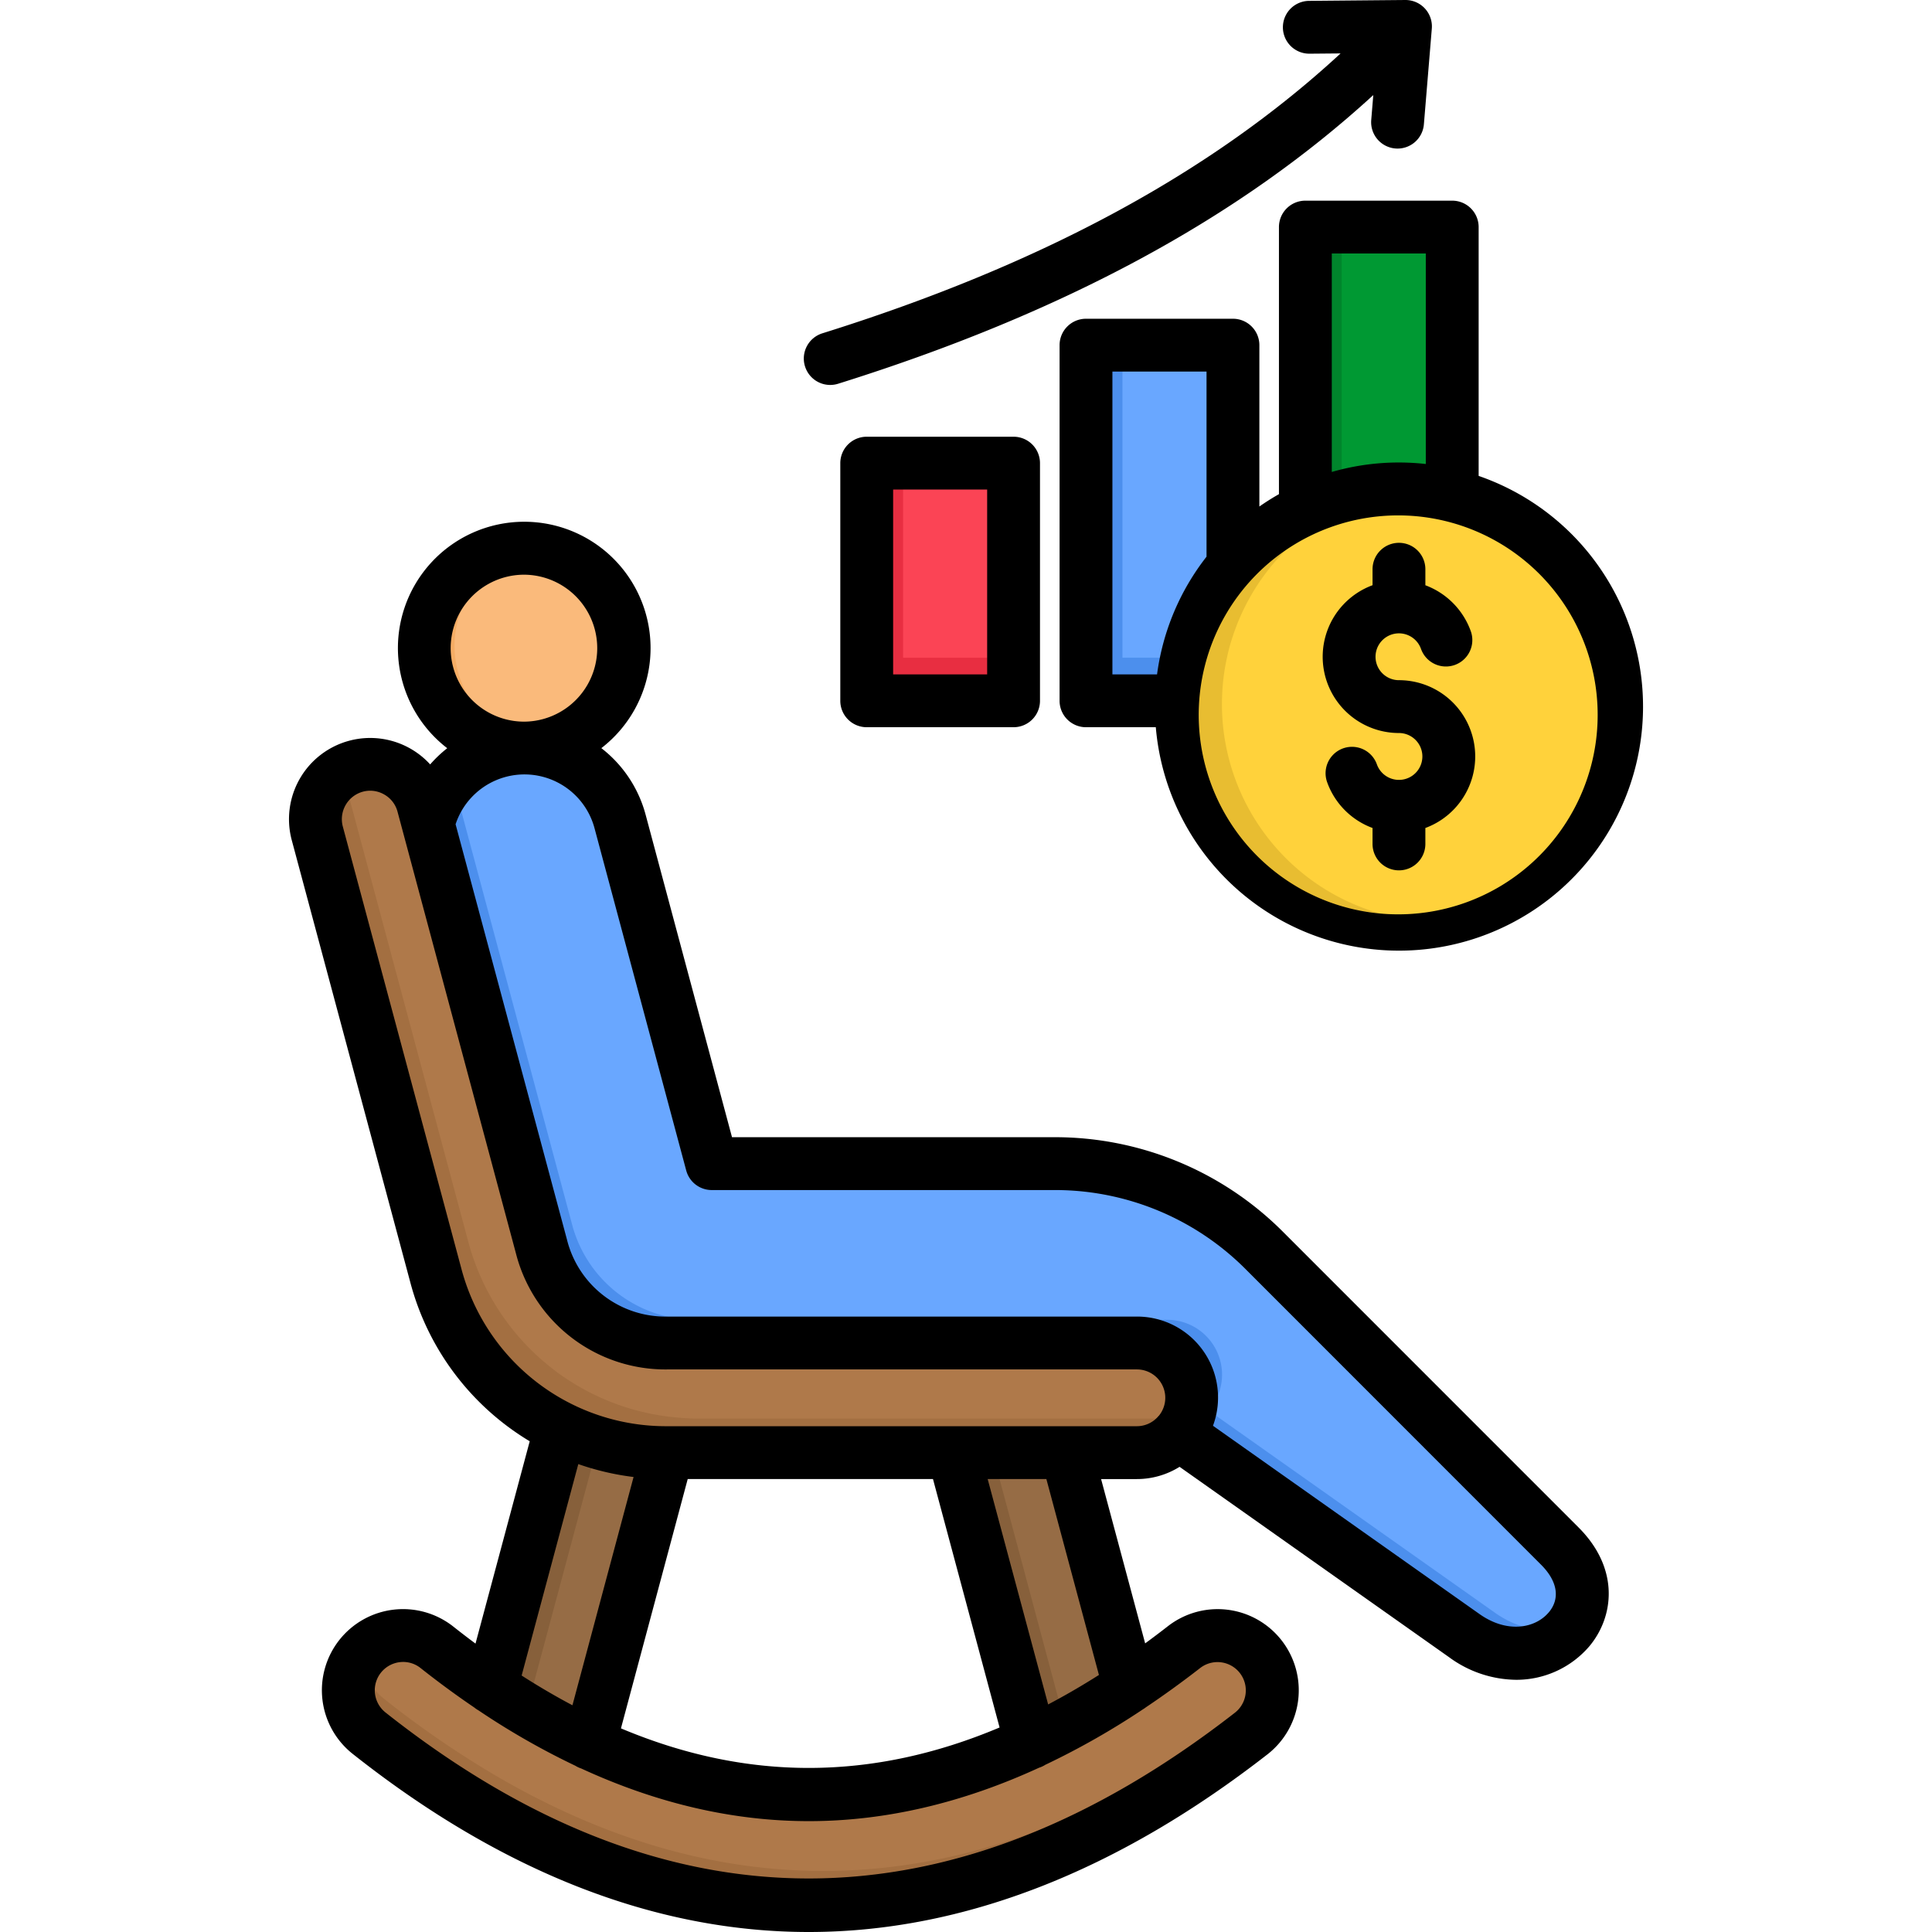 <svg id="Layer_1" viewBox="0 0 512 512" xmlns="http://www.w3.org/2000/svg" data-name="Layer 1"><path d="m151.959 365.125a14.525 14.525 0 0 1 28.063 7.511l-25.4 94.734a14.512 14.512 0 0 1 -28.035-7.511zm97.541 7.511a14.511 14.511 0 1 1 28.034-7.511l26.391 98.475a14.512 14.512 0 0 1 -28.035 7.512z" fill="#966c45" fill-rule="evenodd"/><path d="m188.612 307.723h90.4a78.234 78.234 0 0 1 56.381 23.358l77.953 77.981c16.838 16.809-5.329 37.9-25.285 23.782l-85.8-60.633a25.348 25.348 0 0 0 -19.275-7.965l-133.966-4-8.5-5.357c-2.722-3.033-5.783-7.682-6.889-11.821l-20.012-112.45a26.249 26.249 0 1 1 50.712-13.578z" fill="#69a7ff" fill-rule="evenodd"/><path d="m97.818 458.668a14.49 14.49 0 0 1 17.971-22.734c66.331 52.469 131.528 51.7 198-.085a14.5 14.5 0 0 1 17.83 22.876c-77.641 60.463-156.359 61.228-233.8-.057z" fill="#af794a" fill-rule="evenodd"/><path d="m84.07 220.161a14.512 14.512 0 0 1 28.034-7.512l31.38 117.071a33.9 33.9 0 0 0 33.307 25.54h124.5a14.528 14.528 0 0 1 0 29.055h-124.5a63 63 0 0 1 -61.342-47.115z" fill="#af794a" fill-rule="evenodd"/><path d="m138.92 197.6a26.462 26.462 0 1 0 -26.475-26.475 26.524 26.524 0 0 0 26.475 26.475z" fill="#faba7b" fill-rule="evenodd"/><path d="m287.796 90.816h38.948v94.252h-38.948z" fill="#69a7ff"/><path d="m345.934 59.521h38.92v125.547h-38.92z" fill="#093"/><path d="m229.685 122.082h38.92v62.986h-38.92z" fill="#fb4455"/><g fill-rule="evenodd"><path d="m151.534 324.221-30.019-112.021a26.326 26.326 0 0 1 6.974-12.416 26.381 26.381 0 0 0 -15.024 17.916l30.019 112.02a33.9 33.9 0 0 0 33.307 25.54h124.5a14.53 14.53 0 0 1 10.97 24.038l75.8 53.546c10.857 7.682 22.394 4.933 27.921-1.9-5.754 1.956-12.954 1.3-19.87-3.6l-75.8-53.546a14.53 14.53 0 0 0 -10.97-24.038h-124.5a33.9 33.9 0 0 1 -33.307-25.54z" fill="#4c8fed"/><path d="m120.466 171.122a26.489 26.489 0 0 1 22.451-26.164 26.476 26.476 0 1 0 0 52.327 26.466 26.466 0 0 1 -22.451-26.163z" fill="#f5ad65"/><path d="m124.038 328.841-31.379-117.041a14.533 14.533 0 0 1 .538-9.071 14.612 14.612 0 0 0 -9.127 17.433l31.379 117.038a63.05 63.05 0 0 0 61.342 47.112h124.5a14.5 14.5 0 0 0 10.97-5.017 14.885 14.885 0 0 0 2.551-4.224 14.217 14.217 0 0 1 -4.932.879h-124.472c-2.1 0-4.167-.113-6.208-.312a62.709 62.709 0 0 1 -27.552-9.269 53.991 53.991 0 0 1 -4.989-3.458 63.257 63.257 0 0 1 -22.621-34.073z" fill="#a36f41"/><path d="m252.618 384.315 20.608 76.848c3-1.39 5.981-2.892 8.985-4.508l-19.36-72.34zm-93.912-2.579a63.418 63.418 0 0 1 -10.12-3.912l-18.425 68.655c3.2 2.154 6.378 4.195 9.553 6.094z" fill="#87603b"/><path d="m101.7 450.136a14.484 14.484 0 0 1 -5.442-12.784c-.284.311-.567.623-.822.963a14.5 14.5 0 0 0 2.381 20.353c77.442 61.285 156.16 60.52 233.8.057a14.448 14.448 0 0 0 5.5-10.007 13.72 13.72 0 0 1 -1.644 1.474 263.215 263.215 0 0 1 -31.692 21.345 204.206 204.206 0 0 1 -18.765 9.468c-46.829 20.75-93.855 19.786-140.6-3.4-5.9-2.92-11.82-6.208-17.716-9.865a256.9 256.9 0 0 1 -25-17.6z" fill="#a36f41"/><path d="m239.323 174.296v-52.214h-9.638v62.986h38.92v-10.772z" fill="#e82e41"/><path d="m297.462 174.296v-83.48h-9.666v94.252h38.948v-10.772z" fill="#4c8fed"/><path d="m355.572 174.296v-114.775h-9.638v125.547h38.92v-10.772z" fill="#00852c"/><path d="m370.737 244.284a57.685 57.685 0 1 0 -57.685-57.684 57.791 57.791 0 0 0 57.685 57.685z" fill="#ffd23b"/><path d="m325.156 174.3a50.214 50.214 0 0 1 1.588-5.811 57.752 57.752 0 0 1 28.828-33.42 57.191 57.191 0 0 1 20.551-5.9c-1.786-.17-3.571-.255-5.386-.255a57.476 57.476 0 0 0 -43.993 20.381 57.415 57.415 0 0 0 -12.388 25 58.69 58.69 0 0 0 -1.3 10.772v1.533a57.682 57.682 0 0 0 57.685 57.685c1.815 0 3.6-.085 5.386-.255a57.682 57.682 0 0 1 -52.3-57.43c0-.511 0-1.021.028-1.531a56.283 56.283 0 0 1 1.3-10.772z" fill="#e8bd31"/></g><path d="m340.333 326.771a85.368 85.368 0 0 0 -61.322-25.4h-85.022l-22.9-85.493a33.086 33.086 0 0 0 -11.727-17.613 33.477 33.477 0 1 0 -40.841.018 33.215 33.215 0 0 0 -4.521 4.295 21.581 21.581 0 0 0 -5.133-4.128 21.523 21.523 0 0 0 -31.555 24.178l31.377 117.033a70.028 70.028 0 0 0 31.693 42.29l-14.368 53.62q-2.936-2.181-5.875-4.507a21.5 21.5 0 0 0 -26.663 33.741c39.578 31.318 80.224 47.195 120.835 47.195h.354c40.443-.092 81.24-15.94 121.275-47.117a21.517 21.517 0 0 0 3.707-30.154 21.48 21.48 0 0 0 -30.157-3.756q-3.01 2.343-6.012 4.539l-11.678-43.545h9.5a21.334 21.334 0 0 0 11.3-3.244l71.425 50.456a30.492 30.492 0 0 0 17.675 5.984 25.438 25.438 0 0 0 19.445-8.823c6.547-7.772 8.207-20.552-2.839-31.58zm-201.407-174.471a19.473 19.473 0 0 1 .024 38.945h-.072a19.472 19.472 0 0 1 .048-38.944zm14.331 235.7a70.178 70.178 0 0 0 14.646 3.42l-16.2 60.493q-6.726-3.561-13.463-7.881zm111.643 69.8c-33.695 14.215-66.964 14.294-100.341.234l17.691-66.069h65zm-3.157-65.835h15.557l13.928 51.916q-6.744 4.281-13.46 7.812zm41.049 61.08a6.972 6.972 0 0 0 .853-.572q7.229-4.846 14.445-10.455a7.5 7.5 0 0 1 9.224 11.828c-75.29 58.632-151.041 58.626-225.15-.022a7.506 7.506 0 0 1 3.79-13.336 7.378 7.378 0 0 1 5.49 1.553q7.115 5.63 14.261 10.476a6.912 6.912 0 0 0 1.077.731 198.707 198.707 0 0 0 25.708 14.7 6.994 6.994 0 0 0 1.555.724c20.094 9.268 40.256 13.948 60.294 13.948h.417c20.038-.065 40.3-4.813 60.6-14.154a7 7 0 0 0 1.664-.778 205.1 205.1 0 0 0 25.78-14.641zm4.3-77.854c-.063.069-.126.139-.187.211a7.476 7.476 0 0 1 -5.624 2.559h-124.481a56.079 56.079 0 0 1 -54.577-41.923l-31.384-117.038a7.555 7.555 0 0 1 5.349-9.2 7.339 7.339 0 0 1 1.912-.254 7.49 7.49 0 0 1 3.757 1.022 7.405 7.405 0 0 1 3.492 4.545l31.373 117.023a40.883 40.883 0 0 0 40.078 30.776h124.5a7.519 7.519 0 0 1 5.811 12.281zm103.323 52.124c-3.516 4.17-10.937 5.655-18.328.428l-70.635-49.9a21.462 21.462 0 0 0 -20.171-28.938h-124.481a26.884 26.884 0 0 1 -26.544-20.379l-29.52-110.091a19.218 19.218 0 0 1 36.825 1.073l24.293 90.677a7 7 0 0 0 6.762 5.191h90.4a71.357 71.357 0 0 1 51.428 21.305l77.956 77.984c4.375 4.373 5.115 8.984 2.025 12.652zm-39.677-283.461a7 7 0 0 1 7 7v4.246a20.329 20.329 0 0 1 12.032 12.16 7 7 0 1 1 -13.18 4.732 6.206 6.206 0 1 0 -5.854 8.264 20.211 20.211 0 0 1 7 39.171v4.226a7 7 0 0 1 -14 0v-4.229a20.212 20.212 0 0 1 -12.038-12.16 7 7 0 0 1 13.193-4.693 6.21 6.21 0 1 0 5.847-8.312 20.211 20.211 0 0 1 -7-39.171v-4.227a7 7 0 0 1 7-7.007zm-141.049-28.118a7 7 0 0 0 -7 7v62.984a7 7 0 0 0 7 7h38.919a7 7 0 0 0 7-7v-62.983a7 7 0 0 0 -7-7zm31.917 62.984h-24.915v-48.981h24.915zm77.328-118.542v70.781q-2.676 1.517-5.187 3.275v-42.763a7 7 0 0 0 -7-7h-38.947a7 7 0 0 0 -7 7v94.25a7 7 0 0 0 7 7h18.5a64.677 64.677 0 1 0 85.556-66.6v-65.943a7 7 0 0 0 -7-7h-38.92a7 7 0 0 0 -7.002 7zm-19.191 87.349a64.361 64.361 0 0 0 -13.11 31.193h-11.833v-80.247h24.943zm63.714-9.339a52.863 52.863 0 1 1 -.2-.05c.068.016.133.036.2.05zm-30.519-71.008h24.914v55.786a64.157 64.157 0 0 0 -24.914 2.111zm-139.6 29.927a7 7 0 0 1 4.59-8.773c57.931-18.134 103.025-42.471 137.341-74.178l-8.193.073h-.064a7 7 0 0 1 -.061-14l25.454-.229h.063a7 7 0 0 1 6.977 7.579l-2.1 25.369a7 7 0 0 1 -6.969 6.425c-.193 0-.389-.008-.585-.024a7 7 0 0 1 -6.4-7.555l.545-6.6c-35.754 32.768-82.329 57.874-141.823 76.5a6.992 6.992 0 0 1 -8.773-4.59z"/></svg>